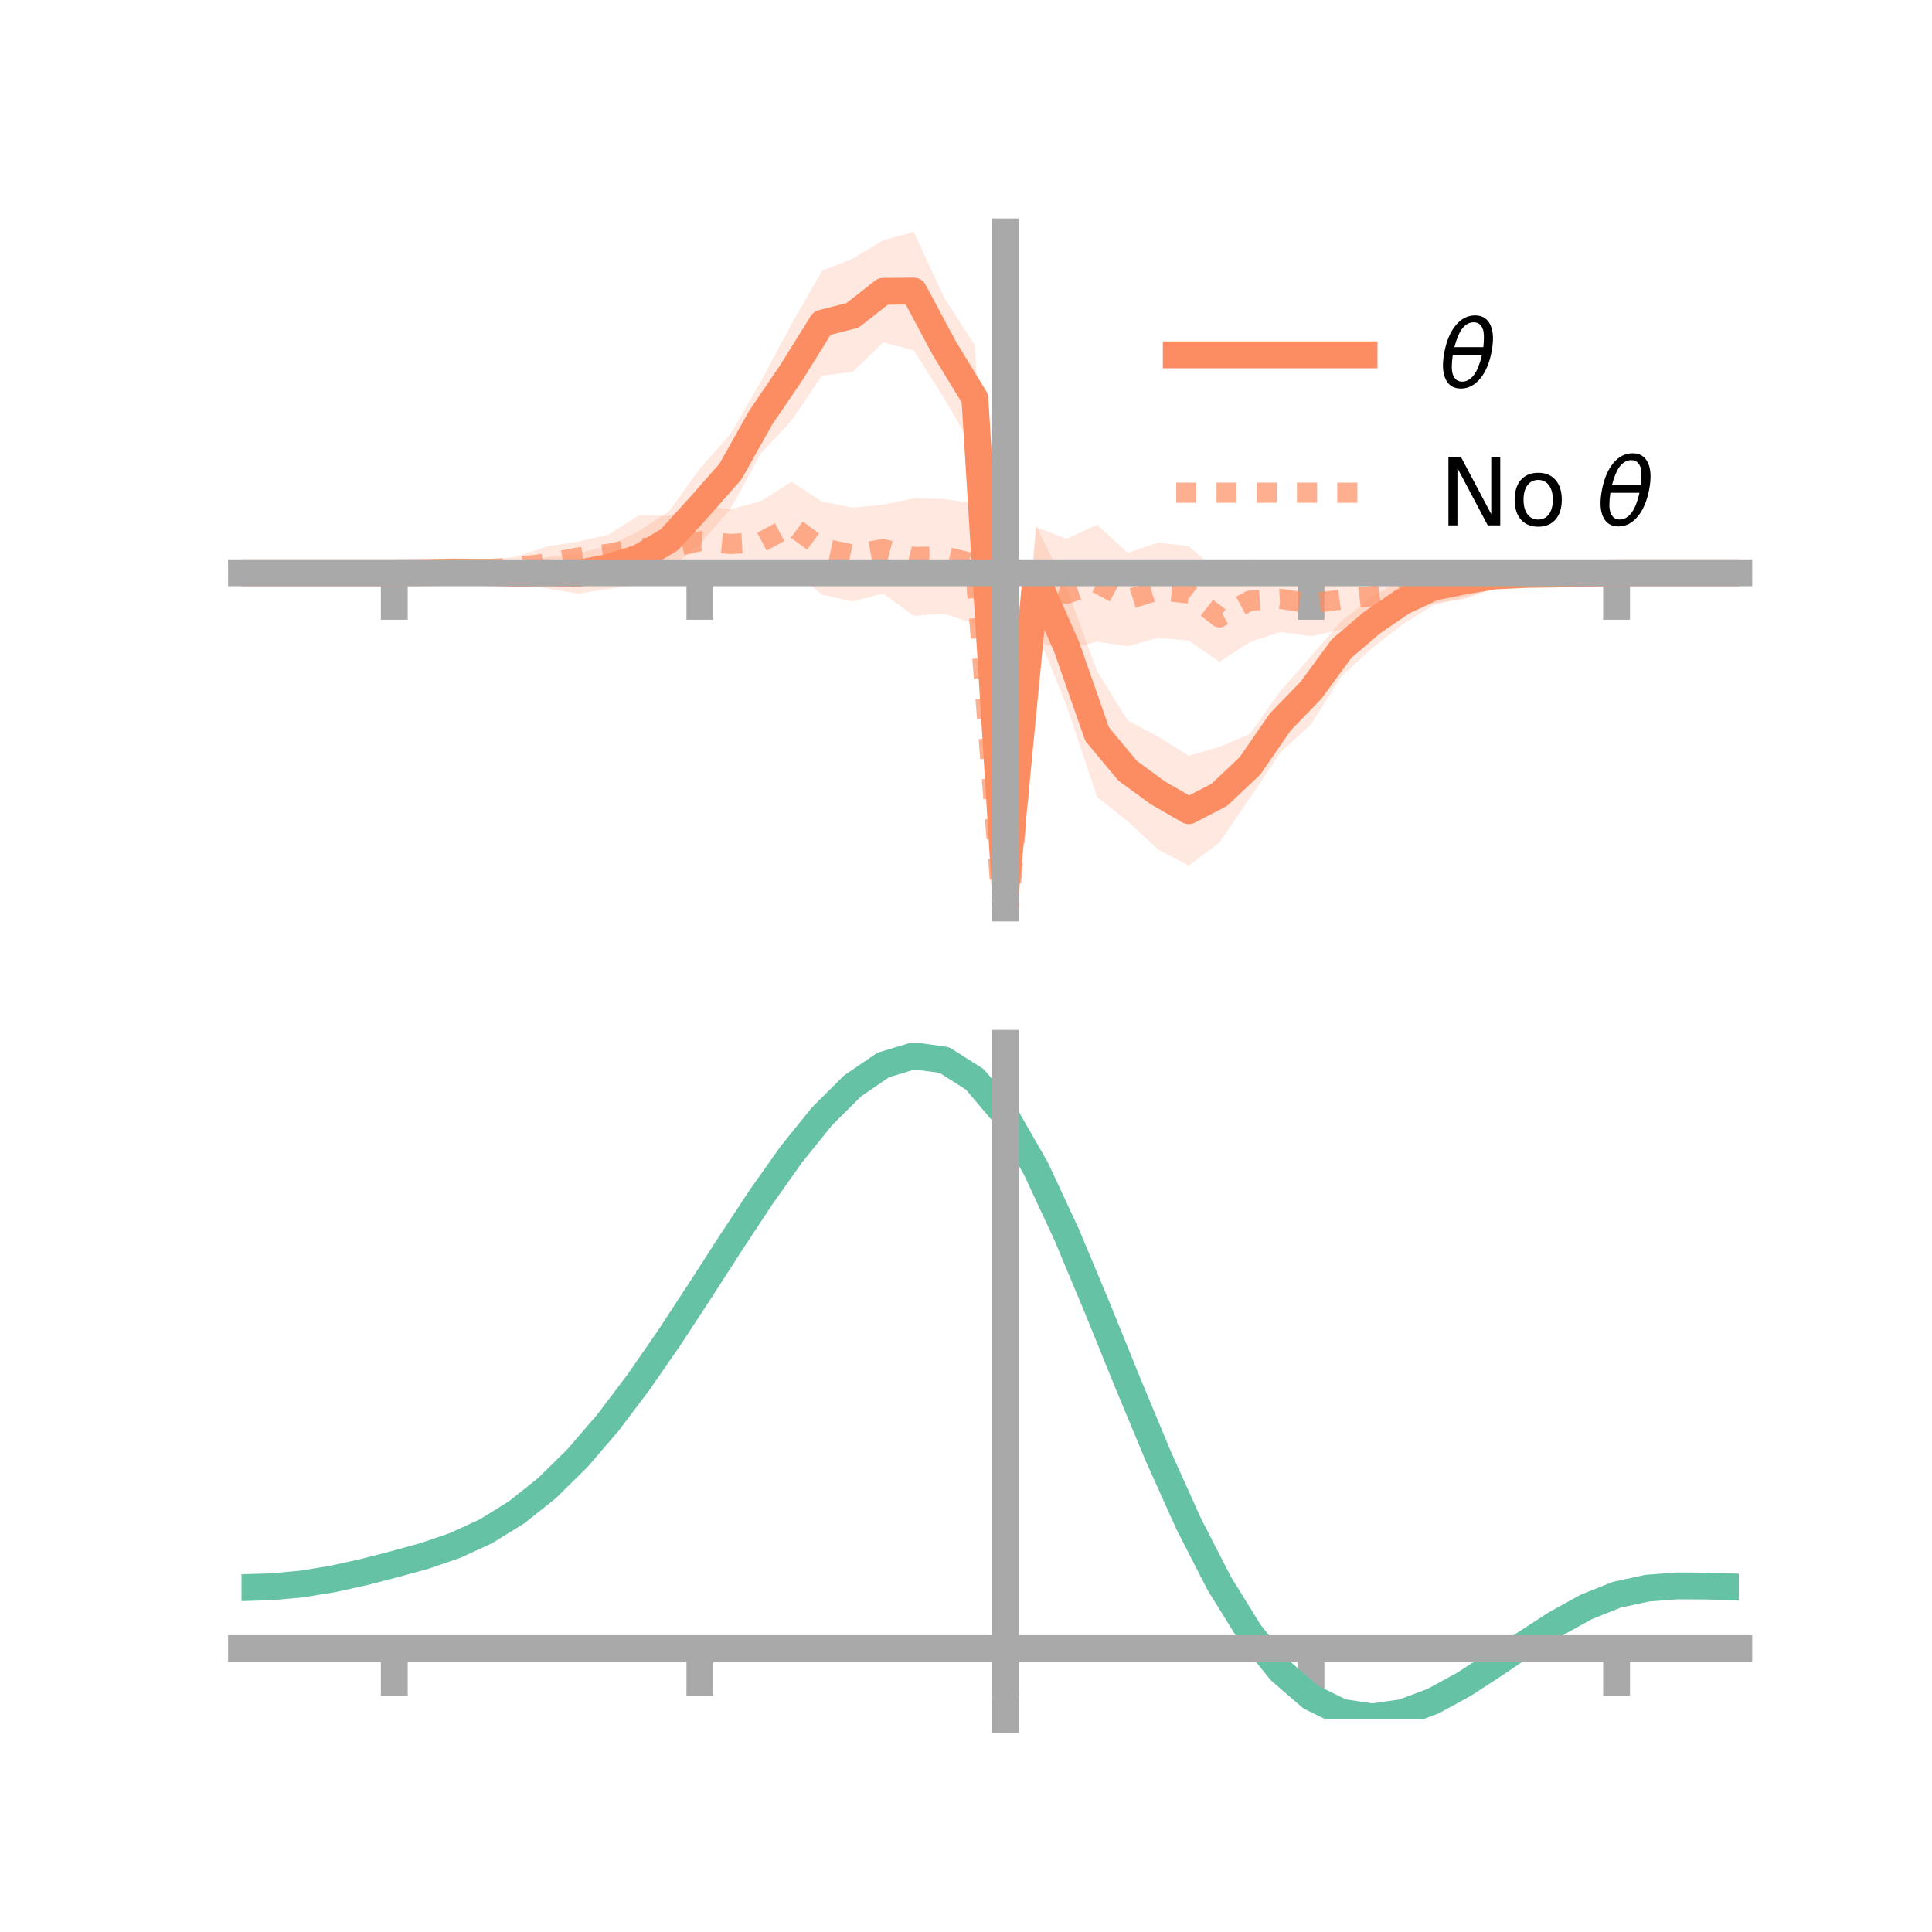 <?xml version="1.0" encoding="utf-8" standalone="no"?>
<!DOCTYPE svg PUBLIC "-//W3C//DTD SVG 1.1//EN"
  "http://www.w3.org/Graphics/SVG/1.1/DTD/svg11.dtd">
<!-- Created with matplotlib (https://matplotlib.org/) -->
<svg height="144pt" version="1.1" viewBox="0 0 144 144" width="144pt" xmlns="http://www.w3.org/2000/svg" xmlns:xlink="http://www.w3.org/1999/xlink">
 <defs>
  <style type="text/css">*{stroke-linecap:butt;stroke-linejoin:round;}</style>
 </defs>
 <g id="figure_1">
  <g id="patch_1">
   <path d="M 0 144 
L 144 144 
L 144 0 
L 0 0 
z
" style="fill:none;"/>
  </g>
  <g id="axes_1">
   <g id="patch_2">
    <path d="M 18 67.68 
L 129.6 67.68 
L 129.6 17.28 
L 18 17.28 
z
" style="fill:none;"/>
   </g>
   <g id="PolyCollection_1">
    <path clip-path="url(#p10f7f6876e)" d="M 18 42.691 
L 18 42.691 
L 20.278 42.691 
L 22.555 42.691 
L 24.833 42.691 
L 27.11 42.691 
L 29.388 42.691 
L 31.665 42.6 
L 33.943 42.29 
L 36.22 42.115 
L 38.498 41.875 
L 40.776 41.526 
L 43.053 41.224 
L 45.331 40.707 
L 47.608 39.583 
L 49.886 38.087 
L 52.163 34.927 
L 54.441 32.369 
L 56.718 28.417 
L 58.996 24.15 
L 61.273 20.188 
L 63.551 19.277 
L 65.829 17.908 
L 68.106 17.28 
L 70.384 22.208 
L 72.661 25.745 
L 74.939 65.501 
L 77.216 39.173 
L 79.494 43.803 
L 81.771 50.034 
L 84.049 53.69 
L 86.327 54.903 
L 88.604 56.324 
L 90.882 55.675 
L 93.159 54.7 
L 95.437 51.508 
L 97.714 48.913 
L 99.992 46.283 
L 102.269 44.503 
L 104.547 43.152 
L 106.824 42.438 
L 109.102 42.104 
L 111.38 42.051 
L 113.657 42.272 
L 115.935 42.432 
L 118.212 42.617 
L 120.49 42.691 
L 122.767 42.691 
L 125.045 42.691 
L 127.322 42.691 
L 129.6 42.691 
L 129.6 42.691 
L 129.6 42.691 
L 127.322 42.691 
L 125.045 42.691 
L 122.767 42.691 
L 120.49 42.692 
L 118.212 42.817 
L 115.935 43.139 
L 113.657 43.357 
L 111.38 43.802 
L 109.102 44.517 
L 106.824 45.11 
L 104.547 46.536 
L 102.269 48.301 
L 99.992 50.403 
L 97.714 53.983 
L 95.437 56.085 
L 93.159 59.478 
L 90.882 62.806 
L 88.604 64.52 
L 86.327 63.322 
L 84.049 61.213 
L 81.771 59.398 
L 79.494 52.591 
L 77.216 46.928 
L 74.939 67.68 
L 72.661 33.63 
L 70.384 29.714 
L 68.106 26.114 
L 65.829 25.516 
L 63.551 27.727 
L 61.273 27.989 
L 58.996 31.345 
L 56.718 33.783 
L 54.441 37.936 
L 52.163 40.547 
L 49.886 42.382 
L 47.608 43.592 
L 45.331 43.892 
L 43.053 44.246 
L 40.776 43.852 
L 38.498 43.566 
L 36.22 43.215 
L 33.943 42.982 
L 31.665 42.755 
L 29.388 42.691 
L 27.11 42.691 
L 24.833 42.691 
L 22.555 42.691 
L 20.278 42.691 
L 18 42.691 
z
" style="fill:#fc8d62;fill-opacity:0.2;"/>
   </g>
   <g id="PolyCollection_2">
    <path clip-path="url(#p10f7f6876e)" d="M 18 42.691 
L 18 42.691 
L 20.278 42.691 
L 22.555 42.691 
L 24.833 42.691 
L 27.11 42.691 
L 29.388 42.691 
L 31.665 42.515 
L 33.943 42.194 
L 36.22 41.828 
L 38.498 41.474 
L 40.776 40.73 
L 43.053 40.373 
L 45.331 39.856 
L 47.608 38.412 
L 49.886 38.434 
L 52.163 37.636 
L 54.441 37.966 
L 56.718 37.347 
L 58.996 35.908 
L 61.273 37.388 
L 63.551 37.837 
L 65.829 37.612 
L 68.106 37.134 
L 70.384 37.192 
L 72.661 37.537 
L 74.939 69.544 
L 77.216 39.283 
L 79.494 40.16 
L 81.771 39.102 
L 84.049 41.206 
L 86.327 40.438 
L 88.604 40.717 
L 90.882 42.703 
L 93.159 41.669 
L 95.437 42.168 
L 97.714 42.534 
L 99.992 42.441 
L 102.269 42.164 
L 104.547 42.519 
L 106.824 42.582 
L 109.102 42.225 
L 111.38 42.323 
L 113.657 42.454 
L 115.935 42.537 
L 118.212 42.612 
L 120.49 42.691 
L 122.767 42.691 
L 125.045 42.691 
L 127.322 42.691 
L 129.6 42.691 
L 129.6 42.691 
L 129.6 42.691 
L 127.322 42.691 
L 125.045 42.691 
L 122.767 42.691 
L 120.49 42.692 
L 118.212 42.874 
L 115.935 43.193 
L 113.657 43.626 
L 111.38 43.889 
L 109.102 44.656 
L 106.824 44.963 
L 104.547 45.734 
L 102.269 46.7 
L 99.992 46.924 
L 97.714 47.419 
L 95.437 47.103 
L 93.159 47.865 
L 90.882 49.327 
L 88.604 47.755 
L 86.327 47.541 
L 84.049 48.165 
L 81.771 47.83 
L 79.494 48.367 
L 77.216 47.9 
L 74.939 72.171 
L 72.661 46.509 
L 70.384 45.74 
L 68.106 45.899 
L 65.829 44.239 
L 63.551 44.828 
L 61.273 44.328 
L 58.996 42.455 
L 56.718 43.479 
L 54.441 43.122 
L 52.163 43.044 
L 49.886 43.255 
L 47.608 43.235 
L 45.331 42.7 
L 43.053 42.748 
L 40.776 43.243 
L 38.498 43.097 
L 36.22 43.021 
L 33.943 42.846 
L 31.665 42.763 
L 29.388 42.692 
L 27.11 42.691 
L 24.833 42.691 
L 22.555 42.691 
L 20.278 42.691 
L 18 42.691 
z
" style="fill:#fc8d62;fill-opacity:0.2;"/>
   </g>
   <g id="matplotlib.axis_1">
    <g id="xtick_1">
     <g id="line2d_1">
      <defs>
       <path d="M 0 0 
L 0 3.5 
" id="mac5b299a1e" style="stroke:#a9a9a9;stroke-width:2;"/>
      </defs>
      <g>
       <use style="fill:#a9a9a9;stroke:#a9a9a9;stroke-width:2;" x="29.388" xlink:href="#mac5b299a1e" y="42.691"/>
      </g>
     </g>
    </g>
    <g id="xtick_2">
     <g id="line2d_2">
      <g>
       <use style="fill:#a9a9a9;stroke:#a9a9a9;stroke-width:2;" x="52.163" xlink:href="#mac5b299a1e" y="42.691"/>
      </g>
     </g>
    </g>
    <g id="xtick_3">
     <g id="line2d_3">
      <g>
       <use style="fill:#a9a9a9;stroke:#a9a9a9;stroke-width:2;" x="74.939" xlink:href="#mac5b299a1e" y="42.691"/>
      </g>
     </g>
    </g>
    <g id="xtick_4">
     <g id="line2d_4">
      <g>
       <use style="fill:#a9a9a9;stroke:#a9a9a9;stroke-width:2;" x="97.714" xlink:href="#mac5b299a1e" y="42.691"/>
      </g>
     </g>
    </g>
    <g id="xtick_5">
     <g id="line2d_5">
      <g>
       <use style="fill:#a9a9a9;stroke:#a9a9a9;stroke-width:2;" x="120.49" xlink:href="#mac5b299a1e" y="42.691"/>
      </g>
     </g>
    </g>
   </g>
   <g id="matplotlib.axis_2"/>
   <g id="line2d_6">
    <path clip-path="url(#p10f7f6876e)" d="M 18 42.691 
L 20.278 42.691 
L 22.555 42.691 
L 24.833 42.691 
L 27.11 42.691 
L 29.388 42.691 
L 31.665 42.678 
L 33.943 42.636 
L 36.22 42.665 
L 38.498 42.721 
L 40.776 42.689 
L 43.053 42.735 
L 45.331 42.3 
L 47.608 41.588 
L 49.886 40.234 
L 52.163 37.737 
L 54.441 35.152 
L 56.718 31.1 
L 58.996 27.748 
L 61.273 24.089 
L 63.551 23.502 
L 65.829 21.712 
L 68.106 21.697 
L 70.384 25.961 
L 72.661 29.688 
L 74.939 66.591 
L 77.216 43.05 
L 79.494 48.197 
L 81.771 54.716 
L 84.049 57.452 
L 86.327 59.112 
L 88.604 60.422 
L 90.882 59.24 
L 93.159 57.089 
L 95.437 53.797 
L 97.714 51.448 
L 99.992 48.343 
L 102.269 46.402 
L 104.547 44.844 
L 106.824 43.774 
L 109.102 43.31 
L 111.38 42.927 
L 113.657 42.815 
L 115.935 42.785 
L 118.212 42.717 
L 120.49 42.692 
L 122.767 42.691 
L 125.045 42.691 
L 127.322 42.691 
L 129.6 42.691 
" style="fill:none;stroke:#fc8d62;stroke-linecap:square;stroke-width:2;"/>
   </g>
   <g id="line2d_7">
    <path clip-path="url(#p10f7f6876e)" d="M 18 42.691 
L 20.278 42.691 
L 22.555 42.691 
L 24.833 42.691 
L 27.11 42.691 
L 29.388 42.691 
L 31.665 42.639 
L 33.943 42.52 
L 36.22 42.424 
L 38.498 42.286 
L 40.776 41.987 
L 43.053 41.561 
L 45.331 41.278 
L 47.608 40.823 
L 49.886 40.845 
L 52.163 40.34 
L 54.441 40.544 
L 56.718 40.413 
L 58.996 39.181 
L 61.273 40.858 
L 63.551 41.333 
L 65.829 40.926 
L 68.106 41.516 
L 70.384 41.466 
L 72.661 42.023 
L 74.939 70.858 
L 77.216 43.591 
L 79.494 44.263 
L 81.771 43.466 
L 84.049 44.685 
L 86.327 43.99 
L 88.604 44.236 
L 90.882 46.015 
L 93.159 44.767 
L 95.437 44.635 
L 97.714 44.976 
L 99.992 44.683 
L 102.269 44.432 
L 104.547 44.127 
L 106.824 43.773 
L 109.102 43.44 
L 111.38 43.106 
L 113.657 43.04 
L 115.935 42.865 
L 118.212 42.743 
L 120.49 42.692 
L 122.767 42.691 
L 125.045 42.691 
L 127.322 42.691 
L 129.6 42.691 
" style="fill:none;stroke:#fc8d62;stroke-dasharray:1.5,1.5;stroke-dashoffset:0;stroke-opacity:0.7;stroke-width:1.5;"/>
   </g>
   <g id="patch_3">
    <path d="M 74.939 67.68 
L 74.939 17.28 
" style="fill:none;stroke:#a9a9a9;stroke-linecap:square;stroke-linejoin:miter;stroke-width:2;"/>
   </g>
   <g id="patch_4">
    <path d="M 129.6 67.68 
L 129.6 17.28 
" style="fill:none;"/>
   </g>
   <g id="patch_5">
    <path d="M 18 42.691 
L 129.6 42.691 
" style="fill:none;stroke:#a9a9a9;stroke-linecap:square;stroke-linejoin:miter;stroke-width:2;"/>
   </g>
   <g id="patch_6">
    <path d="M 18 17.28 
L 129.6 17.28 
" style="fill:none;"/>
   </g>
   <g id="legend_1">
    <g id="line2d_8">
     <path d="M 87.67 26.449 
L 101.67 26.449 
" style="fill:none;stroke:#fc8d62;stroke-linecap:square;stroke-width:2;"/>
    </g>
    <g id="line2d_9"/>
    <g id="text_1">
     <!-- $\theta$ -->
     <g transform="translate(107.27 28.899)scale(0.07 -0.07)">
      <defs>
       <path d="M 45.516 34.672 
L 14.453 34.672 
Q 12.359 20.062 14.5 13.875 
Q 17.188 6.25 24.469 6.25 
Q 31.781 6.25 37.359 13.922 
Q 42.234 20.656 45.516 34.672 
z
M 47.016 42.969 
Q 48.344 56.844 46.625 61.719 
Q 43.953 69.438 36.766 69.438 
Q 29.297 69.438 23.828 61.812 
Q 19.531 55.672 16.156 42.969 
z
M 38.188 76.766 
Q 49.906 76.766 54.594 66.406 
Q 59.281 56.109 55.719 37.844 
Q 52.203 19.625 43.453 9.281 
Q 34.766 -1.125 23.047 -1.125 
Q 11.281 -1.125 6.641 9.281 
Q 2 19.625 5.516 37.844 
Q 9.078 56.109 17.719 66.406 
Q 26.422 76.766 38.188 76.766 
z
" id="DejaVuSans-Oblique-952"/>
      </defs>
      <use transform="translate(0 0.234)" xlink:href="#DejaVuSans-Oblique-952"/>
     </g>
    </g>
    <g id="line2d_10">
     <path d="M 87.67 36.724 
L 101.67 36.724 
" style="fill:none;stroke:#fc8d62;stroke-dasharray:1.5,1.5;stroke-dashoffset:0;stroke-opacity:0.7;stroke-width:1.5;"/>
    </g>
    <g id="line2d_11"/>
    <g id="text_2">
     <!-- No $\theta$ -->
     <g transform="translate(107.27 39.174)scale(0.07 -0.07)">
      <defs>
       <path d="M 9.812 72.906 
L 23.094 72.906 
L 55.422 11.922 
L 55.422 72.906 
L 64.984 72.906 
L 64.984 0 
L 51.703 0 
L 19.391 60.984 
L 19.391 0 
L 9.812 0 
z
" id="DejaVuSans-78"/>
       <path d="M 30.609 48.391 
Q 23.391 48.391 19.188 42.75 
Q 14.984 37.109 14.984 27.297 
Q 14.984 17.484 19.156 11.844 
Q 23.344 6.203 30.609 6.203 
Q 37.797 6.203 41.984 11.859 
Q 46.188 17.531 46.188 27.297 
Q 46.188 37.016 41.984 42.703 
Q 37.797 48.391 30.609 48.391 
z
M 30.609 56 
Q 42.328 56 49.016 48.375 
Q 55.719 40.766 55.719 27.297 
Q 55.719 13.875 49.016 6.219 
Q 42.328 -1.422 30.609 -1.422 
Q 18.844 -1.422 12.172 6.219 
Q 5.516 13.875 5.516 27.297 
Q 5.516 40.766 12.172 48.375 
Q 18.844 56 30.609 56 
z
" id="DejaVuSans-111"/>
       <path id="DejaVuSans-32"/>
      </defs>
      <use transform="translate(0 0.234)" xlink:href="#DejaVuSans-78"/>
      <use transform="translate(74.805 0.234)" xlink:href="#DejaVuSans-111"/>
      <use transform="translate(135.986 0.234)" xlink:href="#DejaVuSans-32"/>
      <use transform="translate(167.773 0.234)" xlink:href="#DejaVuSans-Oblique-952"/>
     </g>
    </g>
   </g>
  </g>
  <g id="axes_2">
   <g id="patch_7">
    <path d="M 18 128.16 
L 129.6 128.16 
L 129.6 77.76 
L 18 77.76 
z
" style="fill:none;"/>
   </g>
   <g id="PolyCollection_3">
    <path clip-path="url(#pa4c6b6bb0b)" d="M 18 118.41 
L 18 118.26 
L 20.278 118.194 
L 22.555 117.972 
L 24.833 117.587 
L 27.11 117.065 
L 29.388 116.462 
L 31.665 115.816 
L 33.943 115.02 
L 36.22 113.952 
L 38.498 112.523 
L 40.776 110.677 
L 43.053 108.395 
L 45.331 105.691 
L 47.608 102.614 
L 49.886 99.244 
L 52.163 95.687 
L 54.441 92.07 
L 56.718 88.539 
L 58.996 85.249 
L 61.273 82.365 
L 63.551 80.049 
L 65.829 78.463 
L 68.106 77.76 
L 70.384 78.08 
L 72.661 79.552 
L 74.939 82.283 
L 77.216 86.31 
L 79.494 91.281 
L 81.771 96.804 
L 84.049 102.508 
L 86.327 108.066 
L 88.604 113.207 
L 90.882 117.719 
L 93.159 121.453 
L 95.437 124.323 
L 97.714 126.304 
L 99.992 127.429 
L 102.269 127.777 
L 104.547 127.459 
L 106.824 126.611 
L 109.102 125.381 
L 111.38 123.922 
L 113.657 122.389 
L 115.935 120.927 
L 118.212 119.675 
L 120.49 118.763 
L 122.767 118.272 
L 125.045 118.106 
L 127.322 118.127 
L 129.6 118.213 
L 129.6 118.375 
L 129.6 118.375 
L 127.322 118.306 
L 125.045 118.299 
L 122.767 118.474 
L 120.49 118.969 
L 118.212 119.886 
L 115.935 121.154 
L 113.657 122.644 
L 111.38 124.215 
L 109.102 125.709 
L 106.824 126.969 
L 104.547 127.835 
L 102.269 128.16 
L 99.992 127.815 
L 97.714 126.701 
L 95.437 124.755 
L 93.159 121.958 
L 90.882 118.336 
L 88.604 113.967 
L 86.327 108.991 
L 84.049 103.609 
L 81.771 98.082 
L 79.494 92.727 
L 77.216 87.904 
L 74.939 83.999 
L 72.661 81.356 
L 70.384 79.933 
L 68.106 79.622 
L 65.829 80.295 
L 63.551 81.814 
L 61.273 84.031 
L 58.996 86.789 
L 56.718 89.933 
L 54.441 93.306 
L 52.163 96.76 
L 49.886 100.16 
L 47.608 103.385 
L 45.331 106.335 
L 43.053 108.936 
L 40.776 111.139 
L 38.498 112.926 
L 36.22 114.311 
L 33.943 115.343 
L 31.665 116.106 
L 29.388 116.719 
L 27.11 117.287 
L 24.833 117.775 
L 22.555 118.134 
L 20.278 118.342 
L 18 118.41 
z
" style="fill:#66c2a5;fill-opacity:0.2;"/>
   </g>
   <g id="matplotlib.axis_3">
    <g id="xtick_6">
     <g id="line2d_12">
      <g>
       <use style="fill:#a9a9a9;stroke:#a9a9a9;stroke-width:2;" x="29.388" xlink:href="#mac5b299a1e" y="122.877"/>
      </g>
     </g>
    </g>
    <g id="xtick_7">
     <g id="line2d_13">
      <g>
       <use style="fill:#a9a9a9;stroke:#a9a9a9;stroke-width:2;" x="52.163" xlink:href="#mac5b299a1e" y="122.877"/>
      </g>
     </g>
    </g>
    <g id="xtick_8">
     <g id="line2d_14">
      <g>
       <use style="fill:#a9a9a9;stroke:#a9a9a9;stroke-width:2;" x="74.939" xlink:href="#mac5b299a1e" y="122.877"/>
      </g>
     </g>
    </g>
    <g id="xtick_9">
     <g id="line2d_15">
      <g>
       <use style="fill:#a9a9a9;stroke:#a9a9a9;stroke-width:2;" x="97.714" xlink:href="#mac5b299a1e" y="122.877"/>
      </g>
     </g>
    </g>
    <g id="xtick_10">
     <g id="line2d_16">
      <g>
       <use style="fill:#a9a9a9;stroke:#a9a9a9;stroke-width:2;" x="120.49" xlink:href="#mac5b299a1e" y="122.877"/>
      </g>
     </g>
    </g>
   </g>
   <g id="matplotlib.axis_4"/>
   <g id="line2d_17">
    <path clip-path="url(#pa4c6b6bb0b)" d="M 18 118.335 
L 20.278 118.268 
L 22.555 118.053 
L 24.833 117.681 
L 27.11 117.176 
L 29.388 116.591 
L 31.665 115.961 
L 33.943 115.181 
L 36.22 114.131 
L 38.498 112.724 
L 40.776 110.908 
L 43.053 108.665 
L 45.331 106.013 
L 47.608 102.999 
L 49.886 99.702 
L 52.163 96.223 
L 54.441 92.688 
L 56.718 89.236 
L 58.996 86.019 
L 61.273 83.198 
L 63.551 80.932 
L 65.829 79.379 
L 68.106 78.691 
L 70.384 79.006 
L 72.661 80.454 
L 74.939 83.141 
L 77.216 87.107 
L 79.494 92.004 
L 81.771 97.443 
L 84.049 103.058 
L 86.327 108.528 
L 88.604 113.587 
L 90.882 118.027 
L 93.159 121.706 
L 95.437 124.539 
L 97.714 126.502 
L 99.992 127.622 
L 102.269 127.968 
L 104.547 127.647 
L 106.824 126.79 
L 109.102 125.545 
L 111.38 124.068 
L 113.657 122.517 
L 115.935 121.04 
L 118.212 119.78 
L 120.49 118.866 
L 122.767 118.373 
L 125.045 118.202 
L 127.322 118.217 
L 129.6 118.294 
" style="fill:none;stroke:#66c2a5;stroke-linecap:square;stroke-width:2;"/>
   </g>
   <g id="patch_8">
    <path d="M 74.939 128.16 
L 74.939 77.76 
" style="fill:none;stroke:#a9a9a9;stroke-linecap:square;stroke-linejoin:miter;stroke-width:2;"/>
   </g>
   <g id="patch_9">
    <path d="M 129.6 128.16 
L 129.6 77.76 
" style="fill:none;"/>
   </g>
   <g id="patch_10">
    <path d="M 18 122.877 
L 129.6 122.877 
" style="fill:none;stroke:#a9a9a9;stroke-linecap:square;stroke-linejoin:miter;stroke-width:2;"/>
   </g>
   <g id="patch_11">
    <path d="M 18 77.76 
L 129.6 77.76 
" style="fill:none;"/>
   </g>
  </g>
 </g>
 <defs>
  <clipPath id="p10f7f6876e">
   <rect height="50.4" width="111.6" x="18" y="17.28"/>
  </clipPath>
  <clipPath id="pa4c6b6bb0b">
   <rect height="50.4" width="111.6" x="18" y="77.76"/>
  </clipPath>
 </defs>
</svg>
